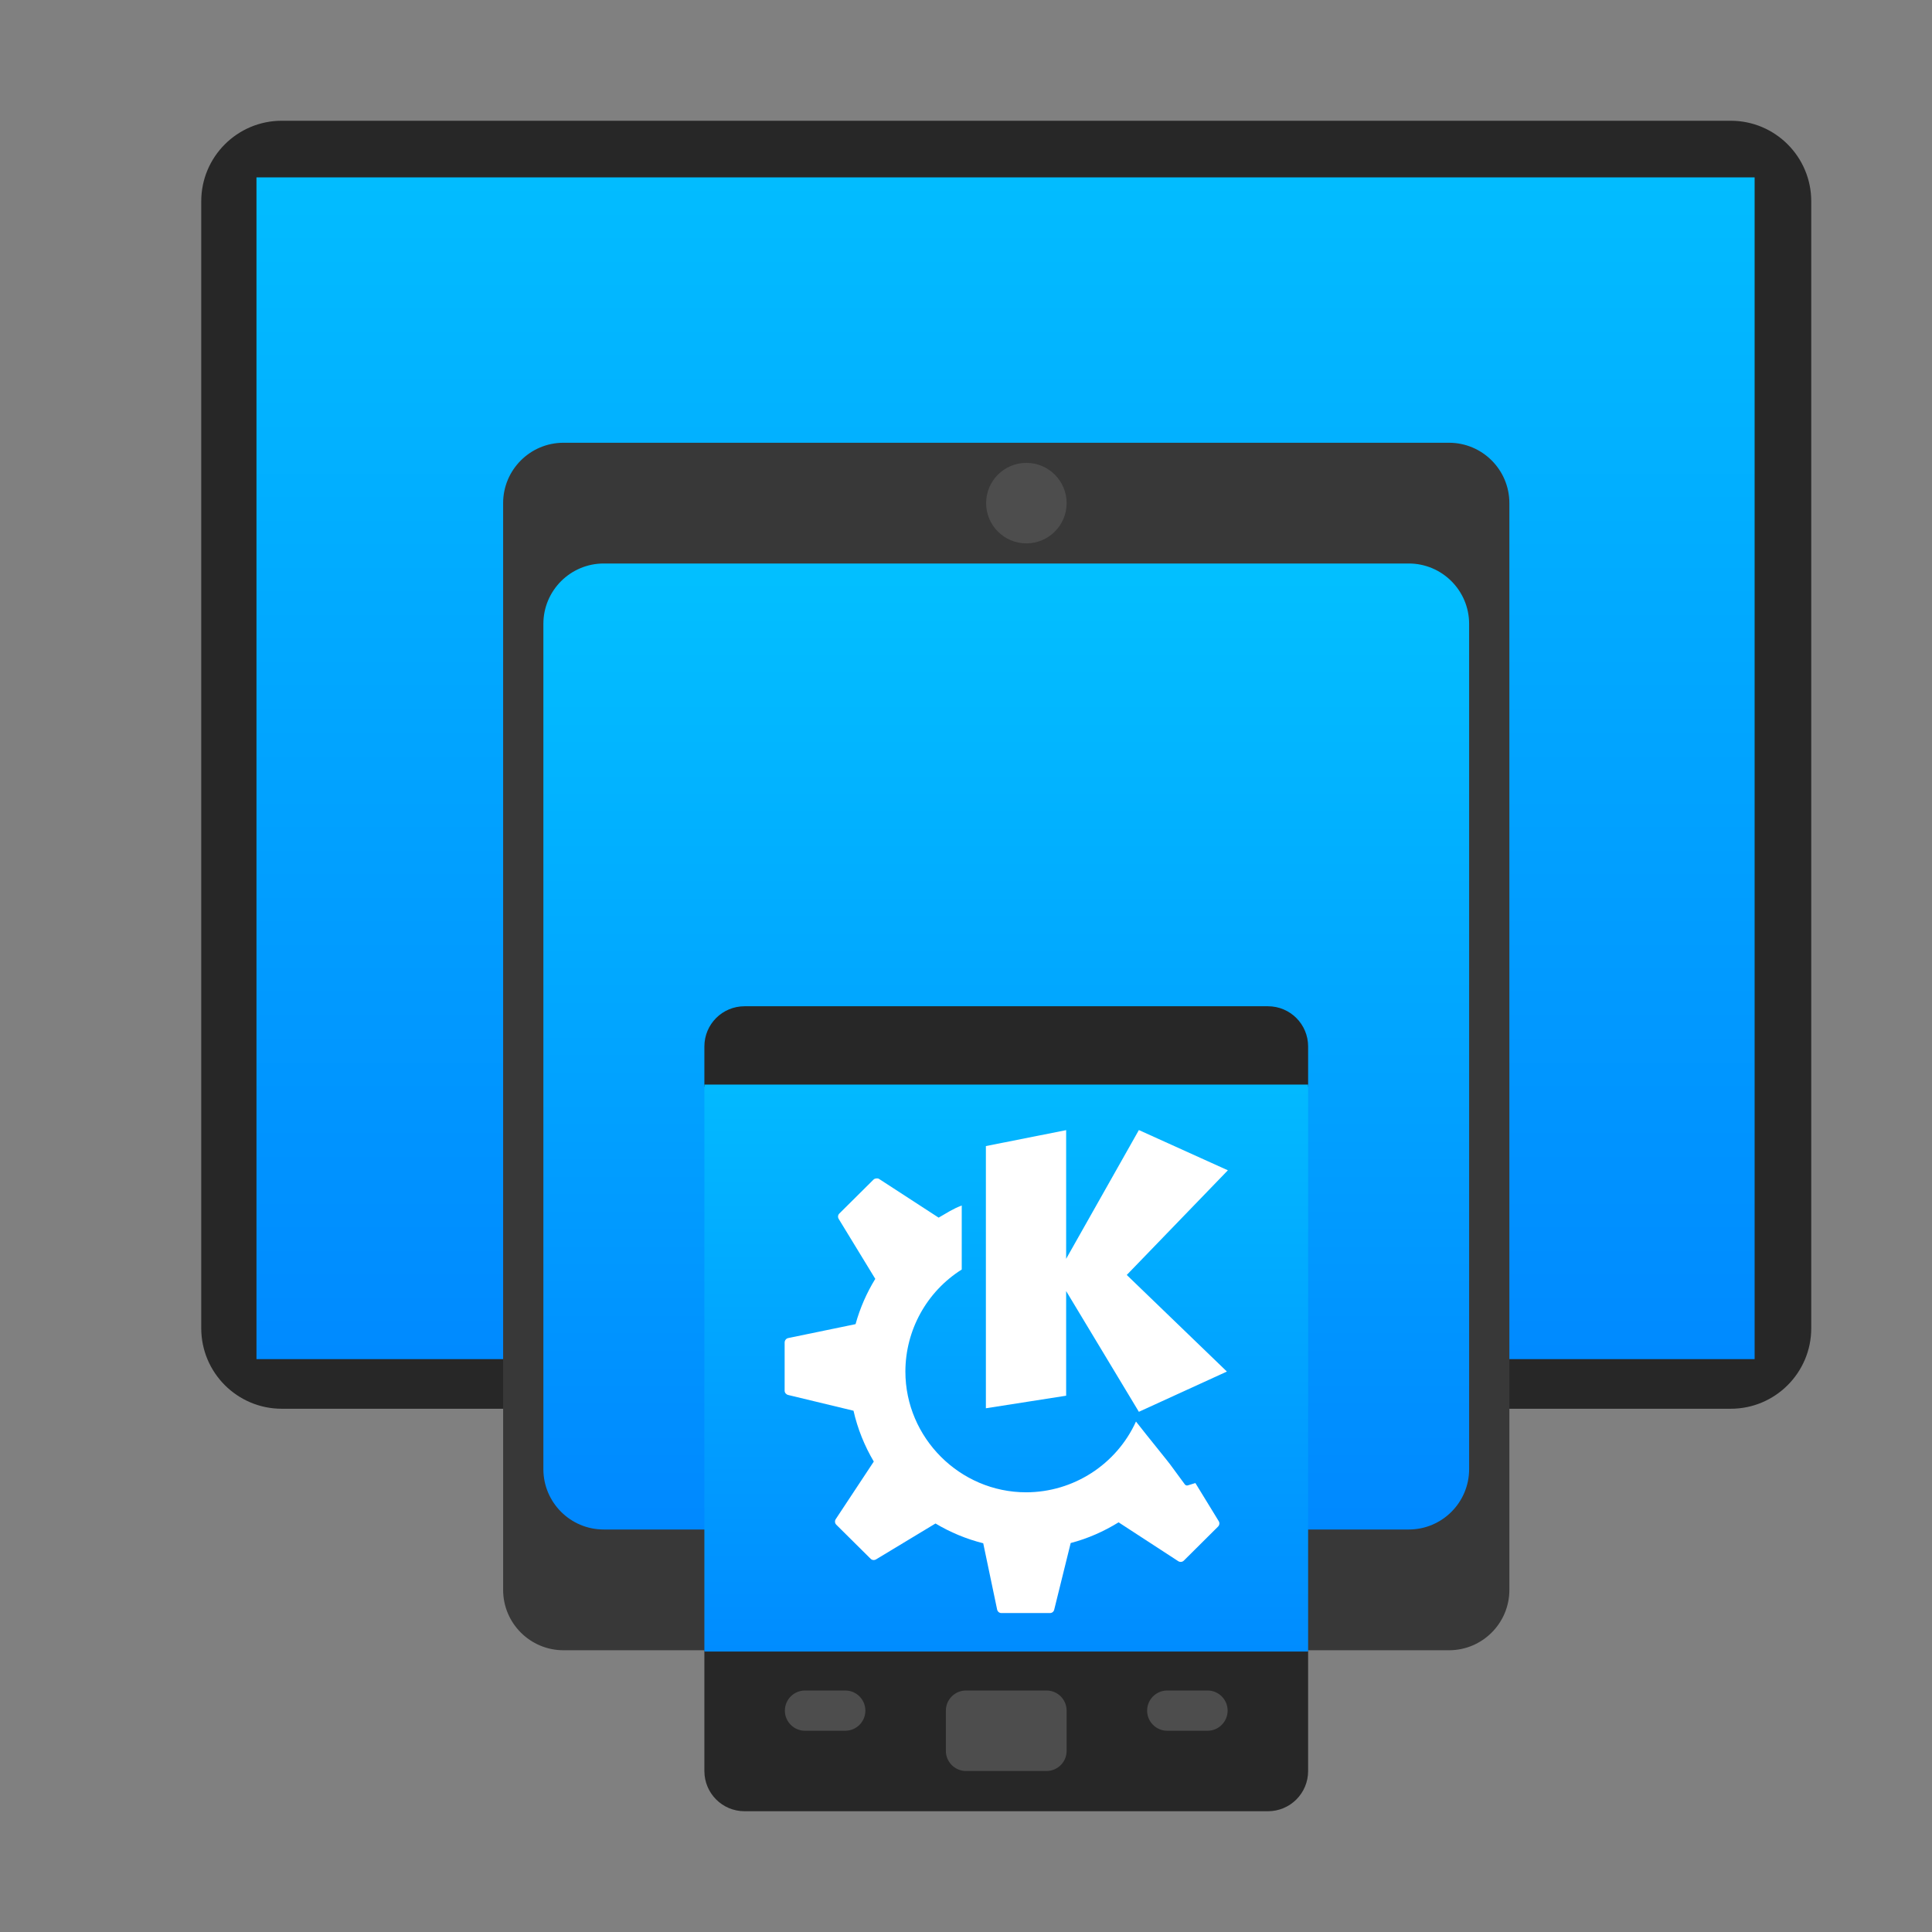 <svg clip-rule="evenodd" fill-rule="evenodd" stroke-linejoin="round" stroke-miterlimit="2" viewBox="0 0 48 48" xmlns="http://www.w3.org/2000/svg">
 <rect x="0" y="0" width="48" height="48" fill="#808080" stroke="none"/>
 <linearGradient id="a" x2="1" gradientTransform="matrix(.179 -29.36 29.36 .179 25.608 33.767)" gradientUnits="userSpaceOnUse">
  <stop stop-color="#008aff" offset="0"/>
  <stop stop-color="#02bcff" offset="1"/>
 </linearGradient>
 <linearGradient id="b" x2="1" gradientTransform="matrix(0 -24 24 0 25 38)" gradientUnits="userSpaceOnUse">
  <stop stop-color="#08f" offset="0"/>
  <stop stop-color="#02c0ff" offset="1"/>
 </linearGradient>
 <linearGradient id="c" x2="1" gradientTransform="matrix(0 -14.032 14.032 0 25 41.032)" gradientUnits="userSpaceOnUse">
  <stop stop-color="#008cff" offset="0"/>
  <stop stop-color="#02b9ff" offset="1"/>
 </linearGradient>
 <path d="m37 9c0-1.104-.896-2-2-2h-20c-1.104 0-2 .896-2 2v28c0 1.104.896 2 2 2h20c1.104 0 2-.896 2-2z" fill="#787878"/>
 <path d="m45 5c0-1.104-.896-2-2-2h-36c-1.104 0-2 .896-2 2v28c0 1.104.896 2 2 2h36c1.104 0 2-.896 2-2z" fill="#272727"/>
 <path d="m6.372 4.407h37.221v29.36h-37.221z" fill="url(#a)"/>
 <path d="m37.5 12.5c0-.828-.672-1.5-1.5-1.5h-22c-.828 0-1.5.672-1.5 1.5v27c0 .828.672 1.5 1.5 1.5h22c.828 0 1.5-.672 1.5-1.5z" fill="#383838"/>
 <path d="m36.5 15.5c0-.828-.672-1.5-1.5-1.5h-20c-.828 0-1.5.672-1.5 1.5v21c0 .828.672 1.5 1.5 1.5h20c.828 0 1.5-.672 1.5-1.5z" fill="url(#b)"/>
 <circle cx="25.5" cy="12.5" r="1" fill="#4d4d4d"/>
 <path d="m18.5 25c-.554 0-1 .446-1 1v1h15v-1c0-.554-.446-1-1-1zm-1 16v3c0 .554.446 1 1 1h13c.554 0 1-.446 1-1v-3z" fill="#272727" fill-rule="nonzero"/>
 <g fill="#4d4d4d">
  <path d="m26.5 42.5c0-.276-.224-.5-.5-.5h-2c-.276 0-.5.224-.5.5v1c0 .276.224.5.5.5h2c.276 0 .5-.224.5-.5z"/>
  <path d="m30.5 42.5c0-.276-.224-.5-.5-.5h-1c-.276 0-.5.224-.5.5s.224.5.5.5h1c.276 0 .5-.224.5-.5z"/>
  <path d="m21.5 42.5c0-.276-.224-.5-.5-.5h-1c-.276 0-.5.224-.5.5s.224.5.5.5h1c.276 0 .5-.224.5-.5z"/>
 </g>
 <path d="m32.5 26.946h-15v14.086h15z" fill="url(#c)"/>
 <path d="m28.295 28.076-1.807 3.199v-3.197l-1.994.396v6.514l1.994-.312v-2.6l1.807 3 2.187-1-2.488-2.4 2.512-2.6zm-6.52 1.201c-.024.003-.051.009-.07.027l-.854.848c-.035.036-.04.09-.013.133l.908 1.488c-.213.347-.379.724-.49 1.125l-1.674.346c-.051.01-.088.059-.088.111v1.198c0 .05.039.093.088.105l1.623.391c.102.451.275.876.504 1.263l-.945 1.43c-.029.044-.024.102.013.139l.854.847c.036.036.091.04.135.014l1.476-.891c.365.218.763.385 1.186.491l.345 1.646c.011.051.053.088.106.088h1.207c.05 0 .093-.033.105-.082l.41-1.658c.427-.111.824-.289 1.19-.514l1.482.965c.044.028.102.023.139-.014l.85-.845c.036-.036.044-.092.017-.135l-.58-.947-.189.058c-.028.009-.058-.003-.075-.027 0 0-.179-.244-.322-.438-.059-.09-.551-.687-.89-1.121-.486 1.068-1.556 1.757-2.729 1.758-1.646 0-3-1.354-3-3 .001-1.028.53-1.987 1.4-2.535v-1.59c-.223.083-.369.184-.574.301l-1.476-.959c-.022-.015-.044-.018-.069-.016z" fill="#fff" fill-rule="nonzero"/>
</svg>
